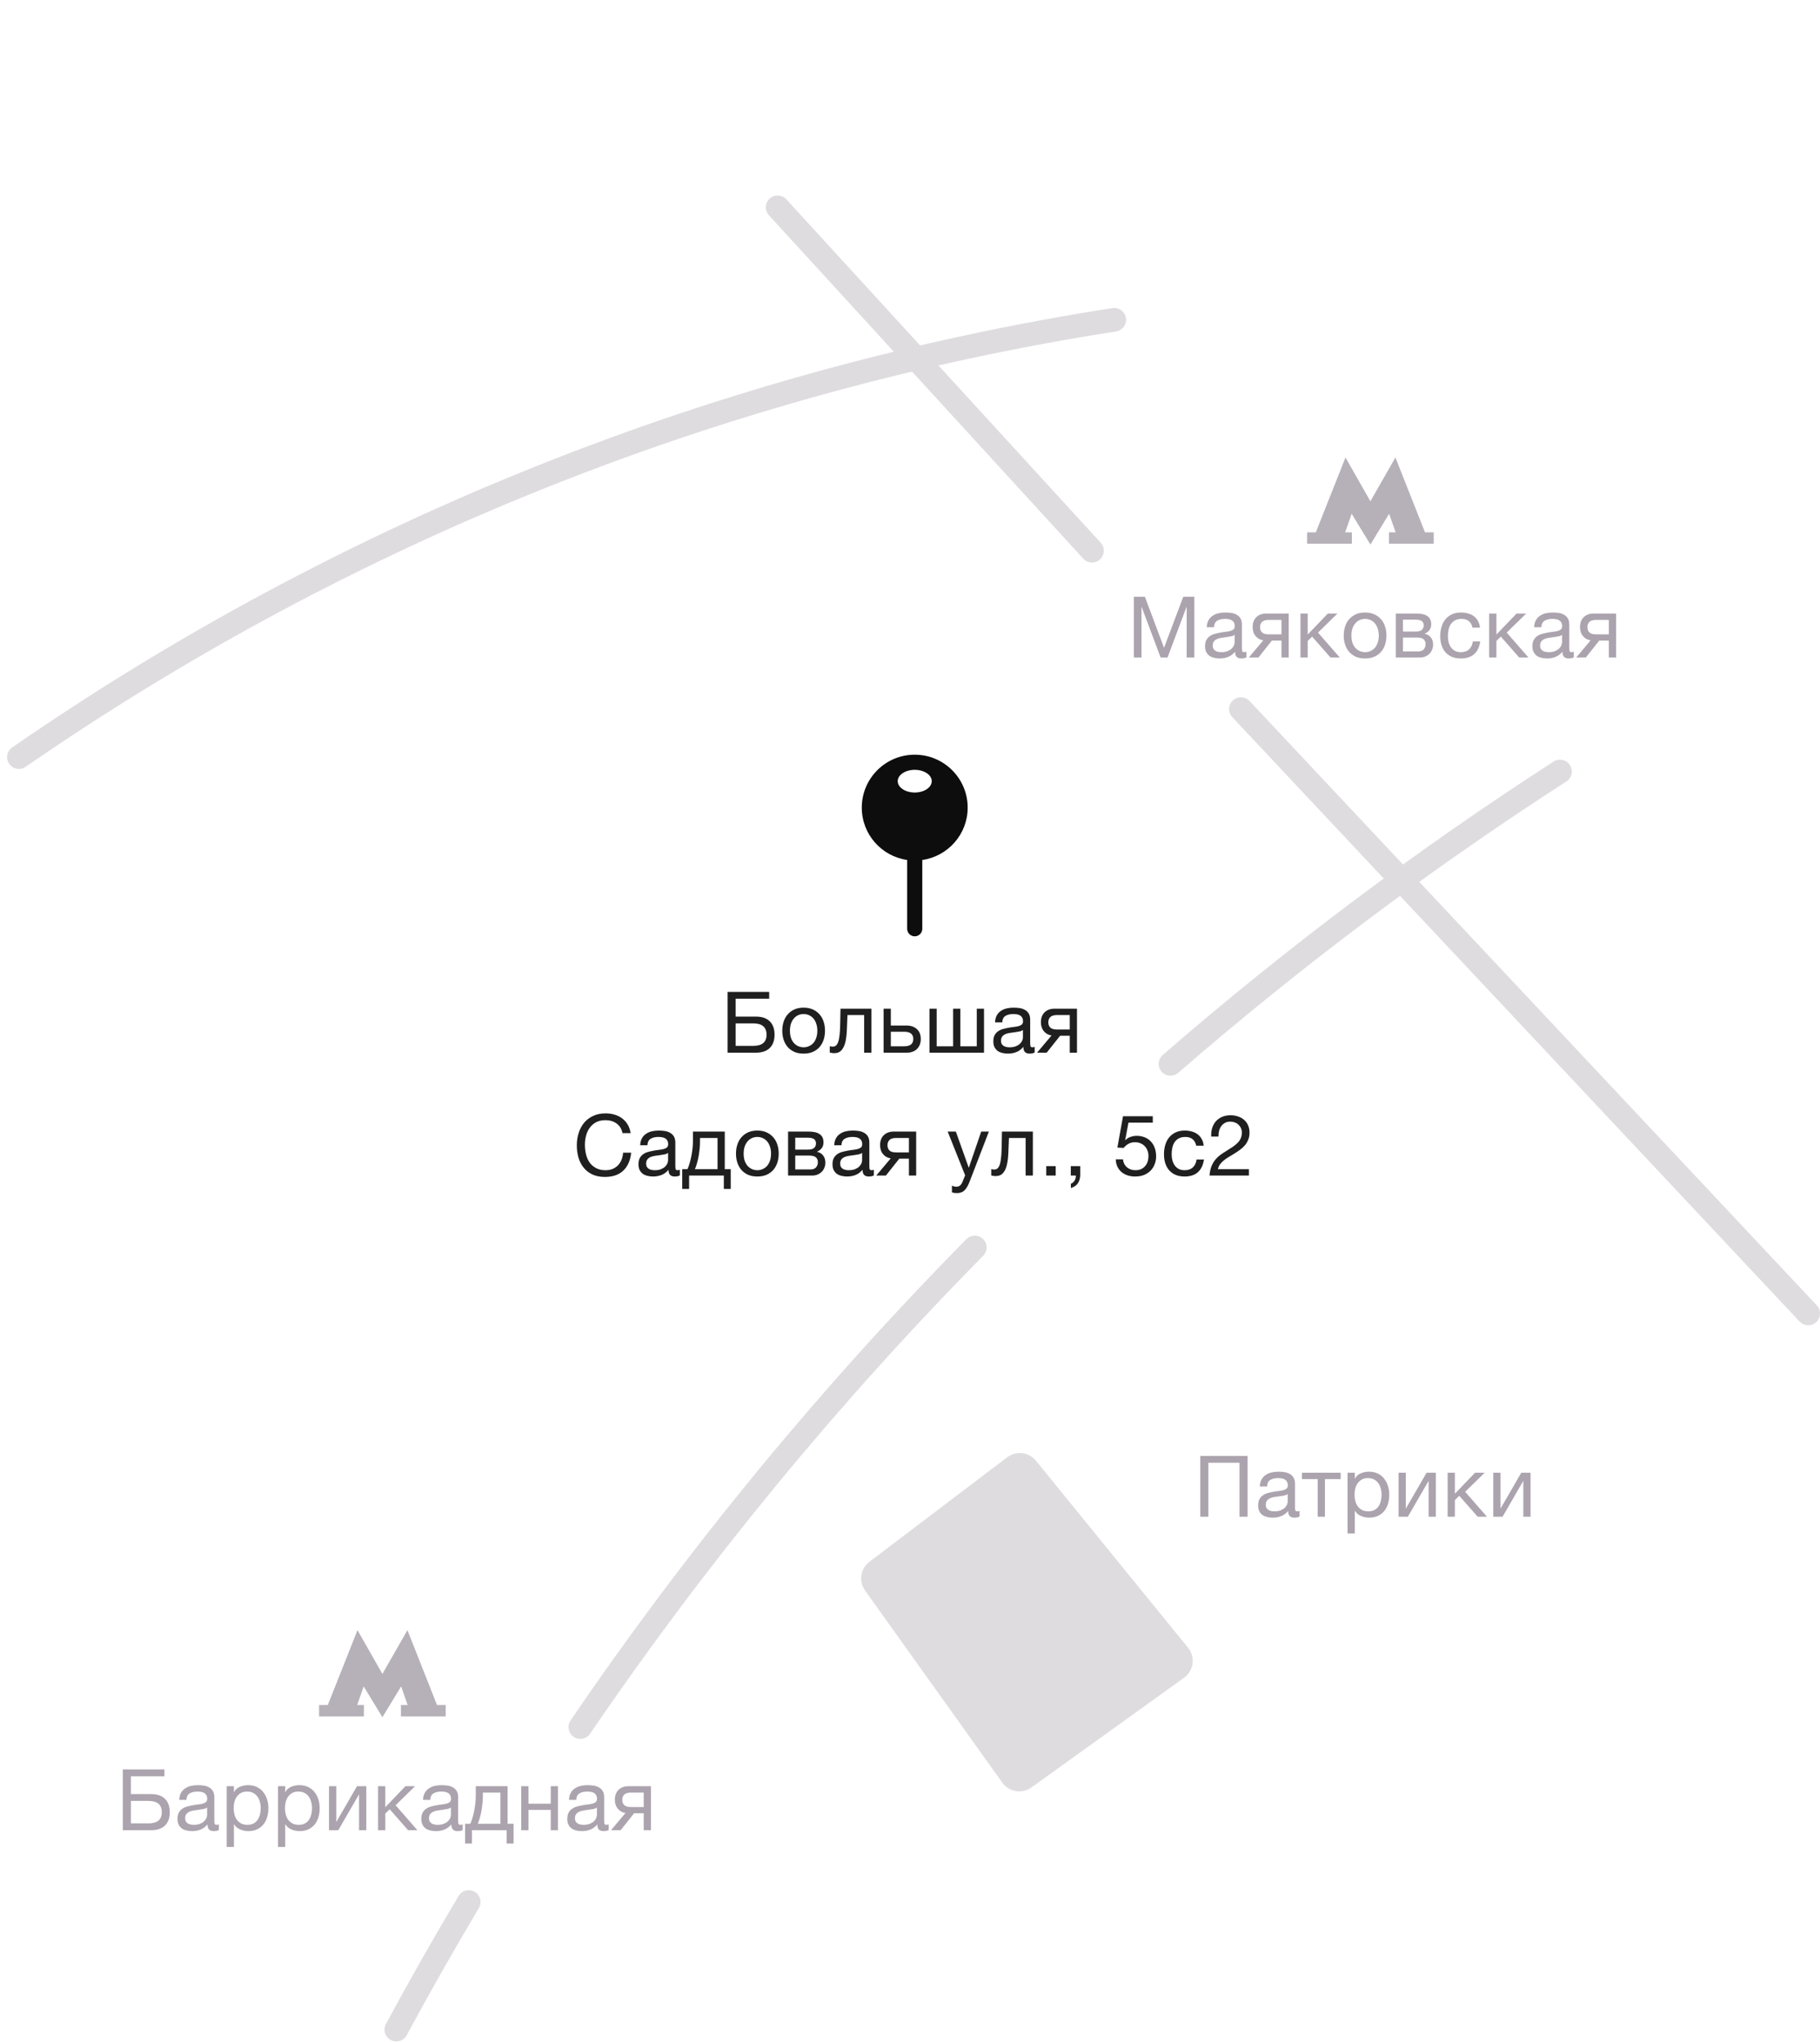 <svg width="385" height="432" viewBox="0 0 385 432" fill="none" xmlns="http://www.w3.org/2000/svg">
<path d="M301.444 112.619L295.187 96.783L289.894 106.04L284.622 96.783L278.343 112.619H276.5V115.02H285.972V112.619H284.558L285.929 108.676L289.894 115.191L293.858 108.676L295.23 112.619H293.815V115.02H303.287V112.619H301.444Z" fill="#B6B0B8"/>
<path d="M92.444 360.687L86.187 344.851L80.894 354.108L75.622 344.851L69.343 360.687H67.5V363.087H76.972V360.687H75.558L76.929 356.744L80.894 363.259L84.858 356.744L86.23 360.687H84.815V363.087H94.287V360.687H92.444Z" fill="#B6B0B8"/>
<path d="M239.849 126.242H242.189L246.239 137.042L250.307 126.242H252.647V139.094H251.027V128.402H250.991L246.977 139.094H245.519L241.505 128.402H241.469V139.094H239.849V126.242ZM257.995 139.292C257.575 139.292 257.179 139.244 256.807 139.148C256.435 139.064 256.105 138.92 255.817 138.716C255.541 138.5 255.319 138.23 255.151 137.906C254.995 137.57 254.917 137.168 254.917 136.7C254.917 136.172 255.007 135.74 255.187 135.404C255.367 135.068 255.601 134.798 255.889 134.594C256.189 134.378 256.525 134.216 256.897 134.108C257.281 134 257.671 133.91 258.067 133.838C258.487 133.754 258.883 133.694 259.255 133.658C259.639 133.61 259.975 133.55 260.263 133.478C260.551 133.394 260.779 133.28 260.947 133.136C261.115 132.98 261.199 132.758 261.199 132.47C261.199 132.134 261.133 131.864 261.001 131.66C260.881 131.456 260.719 131.3 260.515 131.192C260.323 131.084 260.101 131.012 259.849 130.976C259.609 130.94 259.369 130.922 259.129 130.922C258.481 130.922 257.941 131.048 257.509 131.3C257.077 131.54 256.843 132.002 256.807 132.686H255.277C255.301 132.11 255.421 131.624 255.637 131.228C255.853 130.832 256.141 130.514 256.501 130.274C256.861 130.022 257.269 129.842 257.725 129.734C258.193 129.626 258.691 129.572 259.219 129.572C259.639 129.572 260.053 129.602 260.461 129.662C260.881 129.722 261.259 129.848 261.595 130.04C261.931 130.22 262.201 130.478 262.405 130.814C262.609 131.15 262.711 131.588 262.711 132.128V136.916C262.711 137.276 262.729 137.54 262.765 137.708C262.813 137.876 262.957 137.96 263.197 137.96C263.305 137.96 263.461 137.93 263.665 137.87V139.058C263.401 139.214 263.035 139.292 262.567 139.292C262.171 139.292 261.853 139.184 261.613 138.968C261.385 138.74 261.271 138.374 261.271 137.87C260.851 138.374 260.359 138.74 259.795 138.968C259.243 139.184 258.643 139.292 257.995 139.292ZM258.337 137.96C258.841 137.96 259.273 137.894 259.633 137.762C259.993 137.618 260.287 137.444 260.515 137.24C260.743 137.024 260.911 136.796 261.019 136.556C261.127 136.304 261.181 136.07 261.181 135.854V134.288C260.989 134.444 260.737 134.552 260.425 134.612C260.113 134.672 259.783 134.726 259.435 134.774C259.099 134.822 258.757 134.87 258.409 134.918C258.061 134.966 257.749 135.05 257.473 135.17C257.197 135.29 256.969 135.464 256.789 135.692C256.621 135.908 256.537 136.208 256.537 136.592C256.537 136.844 256.585 137.06 256.681 137.24C256.789 137.408 256.921 137.546 257.077 137.654C257.245 137.762 257.437 137.84 257.653 137.888C257.869 137.936 258.097 137.96 258.337 137.96ZM267.231 135.458C266.571 135.362 266.031 135.062 265.611 134.558C265.191 134.054 264.981 133.418 264.981 132.65C264.981 131.774 265.239 131.078 265.755 130.562C266.283 130.046 266.997 129.788 267.897 129.788H272.613V139.094H271.083V135.512H269.049L266.205 139.094H264.171L267.231 135.458ZM271.083 134.198V131.138H268.383C267.735 131.138 267.267 131.276 266.979 131.552C266.691 131.828 266.547 132.2 266.547 132.668C266.547 133.148 266.691 133.526 266.979 133.802C267.267 134.066 267.735 134.198 268.383 134.198H271.083ZM275.099 129.788H276.629V134.234L280.895 129.788H282.929L278.807 133.82L283.415 139.094H281.453L277.565 134.666L276.629 135.584V139.094H275.099V129.788ZM288.768 139.292C288.024 139.292 287.37 139.172 286.806 138.932C286.254 138.68 285.786 138.338 285.402 137.906C285.018 137.462 284.73 136.946 284.538 136.358C284.346 135.77 284.25 135.134 284.25 134.45C284.25 133.766 284.346 133.13 284.538 132.542C284.73 131.942 285.018 131.426 285.402 130.994C285.786 130.55 286.254 130.202 286.806 129.95C287.37 129.698 288.024 129.572 288.768 129.572C289.5 129.572 290.148 129.698 290.712 129.95C291.276 130.202 291.75 130.55 292.134 130.994C292.518 131.426 292.806 131.942 292.998 132.542C293.19 133.13 293.286 133.766 293.286 134.45C293.286 135.134 293.19 135.77 292.998 136.358C292.806 136.946 292.518 137.462 292.134 137.906C291.75 138.338 291.276 138.68 290.712 138.932C290.148 139.172 289.5 139.292 288.768 139.292ZM288.768 137.96C289.164 137.96 289.536 137.882 289.884 137.726C290.244 137.57 290.556 137.348 290.82 137.06C291.084 136.76 291.288 136.394 291.432 135.962C291.588 135.518 291.666 135.014 291.666 134.45C291.666 133.886 291.588 133.388 291.432 132.956C291.288 132.512 291.084 132.14 290.82 131.84C290.556 131.54 290.244 131.312 289.884 131.156C289.536 131 289.164 130.922 288.768 130.922C288.372 130.922 287.994 131 287.634 131.156C287.286 131.312 286.98 131.54 286.716 131.84C286.452 132.14 286.242 132.512 286.086 132.956C285.942 133.388 285.87 133.886 285.87 134.45C285.87 135.014 285.942 135.518 286.086 135.962C286.242 136.394 286.452 136.76 286.716 137.06C286.98 137.348 287.286 137.57 287.634 137.726C287.994 137.882 288.372 137.96 288.768 137.96ZM295.27 129.788H299.572C299.98 129.788 300.37 129.818 300.742 129.878C301.126 129.938 301.468 130.052 301.768 130.22C302.068 130.376 302.308 130.604 302.488 130.904C302.668 131.204 302.758 131.588 302.758 132.056C302.758 132.56 302.638 132.968 302.398 133.28C302.158 133.592 301.822 133.85 301.39 134.054V134.072C301.93 134.18 302.356 134.432 302.668 134.828C302.992 135.224 303.154 135.734 303.154 136.358C303.154 136.754 303.082 137.12 302.938 137.456C302.806 137.792 302.614 138.08 302.362 138.32C302.11 138.56 301.81 138.752 301.462 138.896C301.114 139.028 300.736 139.094 300.328 139.094H295.27V129.788ZM300.04 137.798C300.544 137.798 300.922 137.654 301.174 137.366C301.438 137.066 301.57 136.694 301.57 136.25C301.57 135.83 301.432 135.494 301.156 135.242C300.88 134.99 300.418 134.864 299.77 134.864H296.782V137.798H300.04ZM299.41 133.604C300.07 133.604 300.526 133.484 300.778 133.244C301.042 133.004 301.174 132.686 301.174 132.29C301.174 131.906 301.048 131.612 300.796 131.408C300.544 131.192 300.082 131.084 299.41 131.084H296.782V133.604H299.41ZM309.023 139.292C308.315 139.292 307.685 139.178 307.133 138.95C306.593 138.722 306.137 138.398 305.765 137.978C305.405 137.558 305.129 137.06 304.937 136.484C304.757 135.908 304.667 135.266 304.667 134.558C304.667 133.862 304.757 133.214 304.937 132.614C305.117 132.002 305.387 131.474 305.747 131.03C306.119 130.574 306.575 130.22 307.115 129.968C307.667 129.704 308.315 129.572 309.059 129.572C309.587 129.572 310.079 129.638 310.535 129.77C311.003 129.89 311.411 130.082 311.759 130.346C312.119 130.61 312.413 130.946 312.641 131.354C312.869 131.75 313.013 132.224 313.073 132.776H311.489C311.369 132.188 311.117 131.732 310.733 131.408C310.349 131.084 309.833 130.922 309.185 130.922C308.633 130.922 308.171 131.024 307.799 131.228C307.427 131.432 307.127 131.702 306.899 132.038C306.683 132.374 306.527 132.764 306.431 133.208C306.335 133.64 306.287 134.09 306.287 134.558C306.287 134.99 306.335 135.41 306.431 135.818C306.539 136.226 306.701 136.592 306.917 136.916C307.133 137.228 307.409 137.48 307.745 137.672C308.093 137.864 308.513 137.96 309.005 137.96C309.761 137.96 310.349 137.762 310.769 137.366C311.201 136.97 311.465 136.412 311.561 135.692H313.127C312.959 136.856 312.533 137.75 311.849 138.374C311.165 138.986 310.223 139.292 309.023 139.292ZM315.019 129.788H316.549V134.234L320.815 129.788H322.849L318.727 133.82L323.335 139.094H321.373L317.485 134.666L316.549 135.584V139.094H315.019V129.788ZM327.247 139.292C326.827 139.292 326.431 139.244 326.059 139.148C325.687 139.064 325.357 138.92 325.069 138.716C324.793 138.5 324.571 138.23 324.403 137.906C324.247 137.57 324.169 137.168 324.169 136.7C324.169 136.172 324.259 135.74 324.439 135.404C324.619 135.068 324.853 134.798 325.141 134.594C325.441 134.378 325.777 134.216 326.149 134.108C326.533 134 326.923 133.91 327.319 133.838C327.739 133.754 328.135 133.694 328.507 133.658C328.891 133.61 329.227 133.55 329.515 133.478C329.803 133.394 330.031 133.28 330.199 133.136C330.367 132.98 330.451 132.758 330.451 132.47C330.451 132.134 330.385 131.864 330.253 131.66C330.133 131.456 329.971 131.3 329.767 131.192C329.575 131.084 329.353 131.012 329.101 130.976C328.861 130.94 328.621 130.922 328.381 130.922C327.733 130.922 327.193 131.048 326.761 131.3C326.329 131.54 326.095 132.002 326.059 132.686H324.529C324.553 132.11 324.673 131.624 324.889 131.228C325.105 130.832 325.393 130.514 325.753 130.274C326.113 130.022 326.521 129.842 326.977 129.734C327.445 129.626 327.943 129.572 328.471 129.572C328.891 129.572 329.305 129.602 329.713 129.662C330.133 129.722 330.511 129.848 330.847 130.04C331.183 130.22 331.453 130.478 331.657 130.814C331.861 131.15 331.963 131.588 331.963 132.128V136.916C331.963 137.276 331.981 137.54 332.017 137.708C332.065 137.876 332.209 137.96 332.449 137.96C332.557 137.96 332.713 137.93 332.917 137.87V139.058C332.653 139.214 332.287 139.292 331.819 139.292C331.423 139.292 331.105 139.184 330.865 138.968C330.637 138.74 330.523 138.374 330.523 137.87C330.103 138.374 329.611 138.74 329.047 138.968C328.495 139.184 327.895 139.292 327.247 139.292ZM327.589 137.96C328.093 137.96 328.525 137.894 328.885 137.762C329.245 137.618 329.539 137.444 329.767 137.24C329.995 137.024 330.163 136.796 330.271 136.556C330.379 136.304 330.433 136.07 330.433 135.854V134.288C330.241 134.444 329.989 134.552 329.677 134.612C329.365 134.672 329.035 134.726 328.687 134.774C328.351 134.822 328.009 134.87 327.661 134.918C327.313 134.966 327.001 135.05 326.725 135.17C326.449 135.29 326.221 135.464 326.041 135.692C325.873 135.908 325.789 136.208 325.789 136.592C325.789 136.844 325.837 137.06 325.933 137.24C326.041 137.408 326.173 137.546 326.329 137.654C326.497 137.762 326.689 137.84 326.905 137.888C327.121 137.936 327.349 137.96 327.589 137.96ZM336.483 135.458C335.823 135.362 335.283 135.062 334.863 134.558C334.443 134.054 334.233 133.418 334.233 132.65C334.233 131.774 334.491 131.078 335.007 130.562C335.535 130.046 336.249 129.788 337.149 129.788H341.865V139.094H340.335V135.512H338.301L335.457 139.094H333.423L336.483 135.458ZM340.335 134.198V131.138H337.635C336.987 131.138 336.519 131.276 336.231 131.552C335.943 131.828 335.799 132.2 335.799 132.668C335.799 133.148 335.943 133.526 336.231 133.802C336.519 134.066 336.987 134.198 337.635 134.198H340.335Z" fill="#ABA3AD"/>
<path d="M25.977 374.31H34.779V375.75H27.687V379.53H31.971C33.243 379.53 34.215 379.86 34.887 380.52C35.571 381.18 35.913 382.128 35.913 383.364C35.913 384.588 35.571 385.53 34.887 386.19C34.215 386.838 33.243 387.162 31.971 387.162H25.977V374.31ZM31.413 385.722C33.285 385.722 34.221 384.936 34.221 383.364C34.221 381.768 33.285 380.97 31.413 380.97H27.687V385.722H31.413ZM40.626 387.36C40.206 387.36 39.81 387.312 39.438 387.216C39.066 387.132 38.736 386.988 38.448 386.784C38.172 386.568 37.95 386.298 37.782 385.974C37.626 385.638 37.548 385.236 37.548 384.768C37.548 384.24 37.638 383.808 37.818 383.472C37.998 383.136 38.232 382.866 38.52 382.662C38.82 382.446 39.156 382.284 39.528 382.176C39.912 382.068 40.302 381.978 40.698 381.906C41.118 381.822 41.514 381.762 41.886 381.726C42.27 381.678 42.606 381.618 42.894 381.546C43.182 381.462 43.41 381.348 43.578 381.204C43.746 381.048 43.83 380.826 43.83 380.538C43.83 380.202 43.764 379.932 43.632 379.728C43.512 379.524 43.35 379.368 43.146 379.26C42.954 379.152 42.732 379.08 42.48 379.044C42.24 379.008 42 378.99 41.76 378.99C41.112 378.99 40.572 379.116 40.14 379.368C39.708 379.608 39.474 380.07 39.438 380.754H37.908C37.932 380.178 38.052 379.692 38.268 379.296C38.484 378.9 38.772 378.582 39.132 378.342C39.492 378.09 39.9 377.91 40.356 377.802C40.824 377.694 41.322 377.64 41.85 377.64C42.27 377.64 42.684 377.67 43.092 377.73C43.512 377.79 43.89 377.916 44.226 378.108C44.562 378.288 44.832 378.546 45.036 378.882C45.24 379.218 45.342 379.656 45.342 380.196V384.984C45.342 385.344 45.36 385.608 45.396 385.776C45.444 385.944 45.588 386.028 45.828 386.028C45.936 386.028 46.092 385.998 46.296 385.938V387.126C46.032 387.282 45.666 387.36 45.198 387.36C44.802 387.36 44.484 387.252 44.244 387.036C44.016 386.808 43.902 386.442 43.902 385.938C43.482 386.442 42.99 386.808 42.426 387.036C41.874 387.252 41.274 387.36 40.626 387.36ZM40.968 386.028C41.472 386.028 41.904 385.962 42.264 385.83C42.624 385.686 42.918 385.512 43.146 385.308C43.374 385.092 43.542 384.864 43.65 384.624C43.758 384.372 43.812 384.138 43.812 383.922V382.356C43.62 382.512 43.368 382.62 43.056 382.68C42.744 382.74 42.414 382.794 42.066 382.842C41.73 382.89 41.388 382.938 41.04 382.986C40.692 383.034 40.38 383.118 40.104 383.238C39.828 383.358 39.6 383.532 39.42 383.76C39.252 383.976 39.168 384.276 39.168 384.66C39.168 384.912 39.216 385.128 39.312 385.308C39.42 385.476 39.552 385.614 39.708 385.722C39.876 385.83 40.068 385.908 40.284 385.956C40.5 386.004 40.728 386.028 40.968 386.028ZM47.954 377.856H49.484V379.116H49.52C49.772 378.6 50.168 378.228 50.708 378C51.248 377.76 51.842 377.64 52.49 377.64C53.21 377.64 53.834 377.772 54.362 378.036C54.902 378.3 55.346 378.66 55.694 379.116C56.054 379.56 56.324 380.076 56.504 380.664C56.684 381.252 56.774 381.876 56.774 382.536C56.774 383.208 56.684 383.838 56.504 384.426C56.336 385.002 56.072 385.512 55.712 385.956C55.364 386.388 54.92 386.73 54.38 386.982C53.852 387.234 53.234 387.36 52.526 387.36C52.286 387.36 52.028 387.336 51.752 387.288C51.476 387.24 51.2 387.162 50.924 387.054C50.648 386.946 50.384 386.802 50.132 386.622C49.892 386.43 49.688 386.196 49.52 385.92H49.484V390.708H47.954V377.856ZM52.364 386.028C52.88 386.028 53.318 385.926 53.678 385.722C54.038 385.518 54.326 385.248 54.542 384.912C54.758 384.576 54.914 384.192 55.01 383.76C55.106 383.328 55.154 382.884 55.154 382.428C55.154 381.996 55.094 381.576 54.974 381.168C54.866 380.748 54.692 380.376 54.452 380.052C54.224 379.728 53.924 379.47 53.552 379.278C53.192 379.086 52.766 378.99 52.274 378.99C51.758 378.99 51.32 379.092 50.96 379.296C50.6 379.5 50.306 379.77 50.078 380.106C49.85 380.43 49.682 380.802 49.574 381.222C49.478 381.642 49.43 382.068 49.43 382.5C49.43 382.956 49.484 383.4 49.592 383.832C49.7 384.252 49.868 384.624 50.096 384.948C50.336 385.272 50.642 385.536 51.014 385.74C51.386 385.932 51.836 386.028 52.364 386.028ZM58.804 377.856H60.334V379.116H60.37C60.622 378.6 61.018 378.228 61.558 378C62.098 377.76 62.692 377.64 63.34 377.64C64.06 377.64 64.684 377.772 65.212 378.036C65.752 378.3 66.196 378.66 66.544 379.116C66.904 379.56 67.174 380.076 67.354 380.664C67.534 381.252 67.624 381.876 67.624 382.536C67.624 383.208 67.534 383.838 67.354 384.426C67.186 385.002 66.922 385.512 66.562 385.956C66.214 386.388 65.77 386.73 65.23 386.982C64.702 387.234 64.084 387.36 63.376 387.36C63.136 387.36 62.878 387.336 62.602 387.288C62.326 387.24 62.05 387.162 61.774 387.054C61.498 386.946 61.234 386.802 60.982 386.622C60.742 386.43 60.538 386.196 60.37 385.92H60.334V390.708H58.804V377.856ZM63.214 386.028C63.73 386.028 64.168 385.926 64.528 385.722C64.888 385.518 65.176 385.248 65.392 384.912C65.608 384.576 65.764 384.192 65.86 383.76C65.956 383.328 66.004 382.884 66.004 382.428C66.004 381.996 65.944 381.576 65.824 381.168C65.716 380.748 65.542 380.376 65.302 380.052C65.074 379.728 64.774 379.47 64.402 379.278C64.042 379.086 63.616 378.99 63.124 378.99C62.608 378.99 62.17 379.092 61.81 379.296C61.45 379.5 61.156 379.77 60.928 380.106C60.7 380.43 60.532 380.802 60.424 381.222C60.328 381.642 60.28 382.068 60.28 382.5C60.28 382.956 60.334 383.4 60.442 383.832C60.55 384.252 60.718 384.624 60.946 384.948C61.186 385.272 61.492 385.536 61.864 385.74C62.236 385.932 62.686 386.028 63.214 386.028ZM69.6 377.856H71.13V385.452L75.522 377.856H77.484V387.162H75.954V379.566L71.562 387.162H69.6V377.856ZM79.975 377.856H81.505V382.302L85.771 377.856H87.805L83.683 381.888L88.291 387.162H86.329L82.441 382.734L81.505 383.652V387.162H79.975V377.856ZM92.204 387.36C91.784 387.36 91.388 387.312 91.016 387.216C90.644 387.132 90.314 386.988 90.025 386.784C89.749 386.568 89.528 386.298 89.359 385.974C89.204 385.638 89.126 385.236 89.126 384.768C89.126 384.24 89.216 383.808 89.395 383.472C89.576 383.136 89.809 382.866 90.097 382.662C90.397 382.446 90.734 382.284 91.106 382.176C91.49 382.068 91.879 381.978 92.275 381.906C92.695 381.822 93.091 381.762 93.463 381.726C93.847 381.678 94.183 381.618 94.472 381.546C94.76 381.462 94.987 381.348 95.156 381.204C95.323 381.048 95.407 380.826 95.407 380.538C95.407 380.202 95.341 379.932 95.21 379.728C95.09 379.524 94.927 379.368 94.724 379.26C94.531 379.152 94.309 379.08 94.058 379.044C93.817 379.008 93.578 378.99 93.338 378.99C92.689 378.99 92.15 379.116 91.718 379.368C91.285 379.608 91.052 380.07 91.016 380.754H89.486C89.51 380.178 89.629 379.692 89.846 379.296C90.061 378.9 90.35 378.582 90.71 378.342C91.07 378.09 91.478 377.91 91.933 377.802C92.401 377.694 92.9 377.64 93.427 377.64C93.847 377.64 94.261 377.67 94.669 377.73C95.09 377.79 95.468 377.916 95.803 378.108C96.139 378.288 96.409 378.546 96.614 378.882C96.817 379.218 96.919 379.656 96.919 380.196V384.984C96.919 385.344 96.938 385.608 96.974 385.776C97.022 385.944 97.165 386.028 97.406 386.028C97.513 386.028 97.669 385.998 97.874 385.938V387.126C97.609 387.282 97.243 387.36 96.775 387.36C96.379 387.36 96.061 387.252 95.822 387.036C95.594 386.808 95.48 386.442 95.48 385.938C95.059 386.442 94.567 386.808 94.004 387.036C93.451 387.252 92.852 387.36 92.204 387.36ZM92.546 386.028C93.049 386.028 93.481 385.962 93.841 385.83C94.201 385.686 94.496 385.512 94.724 385.308C94.951 385.092 95.12 384.864 95.228 384.624C95.335 384.372 95.389 384.138 95.389 383.922V382.356C95.198 382.512 94.945 382.62 94.633 382.68C94.322 382.74 93.992 382.794 93.644 382.842C93.308 382.89 92.966 382.938 92.618 382.986C92.269 383.034 91.957 383.118 91.681 383.238C91.406 383.358 91.177 383.532 90.998 383.76C90.829 383.976 90.746 384.276 90.746 384.66C90.746 384.912 90.793 385.128 90.889 385.308C90.998 385.476 91.129 385.614 91.285 385.722C91.454 385.83 91.645 385.908 91.862 385.956C92.078 386.004 92.305 386.028 92.546 386.028ZM98.379 385.812H99.478C99.609 385.56 99.742 385.218 99.874 384.786C100.017 384.342 100.143 383.856 100.251 383.328C100.371 382.788 100.467 382.218 100.539 381.618C100.611 381.018 100.647 380.43 100.647 379.854V377.856H107.379V385.812H108.639V389.988H107.181V387.162H99.838V389.988H98.379V385.812ZM105.849 385.812V379.206H102.141V379.998C102.141 380.586 102.105 381.174 102.033 381.762C101.973 382.338 101.889 382.884 101.781 383.4C101.673 383.916 101.553 384.384 101.421 384.804C101.301 385.224 101.181 385.56 101.061 385.812H105.849ZM110.257 377.856H111.787V381.564H116.503V377.856H118.033V387.162H116.503V382.878H111.787V387.162H110.257V377.856ZM123.083 387.36C122.663 387.36 122.267 387.312 121.895 387.216C121.523 387.132 121.193 386.988 120.905 386.784C120.629 386.568 120.407 386.298 120.239 385.974C120.083 385.638 120.005 385.236 120.005 384.768C120.005 384.24 120.095 383.808 120.275 383.472C120.455 383.136 120.689 382.866 120.977 382.662C121.277 382.446 121.613 382.284 121.985 382.176C122.369 382.068 122.759 381.978 123.155 381.906C123.575 381.822 123.971 381.762 124.343 381.726C124.727 381.678 125.063 381.618 125.351 381.546C125.639 381.462 125.867 381.348 126.035 381.204C126.203 381.048 126.287 380.826 126.287 380.538C126.287 380.202 126.221 379.932 126.089 379.728C125.969 379.524 125.807 379.368 125.603 379.26C125.411 379.152 125.189 379.08 124.937 379.044C124.697 379.008 124.457 378.99 124.217 378.99C123.569 378.99 123.029 379.116 122.597 379.368C122.165 379.608 121.931 380.07 121.895 380.754H120.365C120.389 380.178 120.509 379.692 120.725 379.296C120.941 378.9 121.229 378.582 121.589 378.342C121.949 378.09 122.357 377.91 122.813 377.802C123.281 377.694 123.779 377.64 124.307 377.64C124.727 377.64 125.141 377.67 125.549 377.73C125.969 377.79 126.347 377.916 126.683 378.108C127.019 378.288 127.289 378.546 127.493 378.882C127.697 379.218 127.799 379.656 127.799 380.196V384.984C127.799 385.344 127.817 385.608 127.853 385.776C127.901 385.944 128.045 386.028 128.285 386.028C128.393 386.028 128.549 385.998 128.753 385.938V387.126C128.489 387.282 128.123 387.36 127.655 387.36C127.259 387.36 126.941 387.252 126.701 387.036C126.473 386.808 126.359 386.442 126.359 385.938C125.939 386.442 125.447 386.808 124.883 387.036C124.331 387.252 123.731 387.36 123.083 387.36ZM123.425 386.028C123.929 386.028 124.361 385.962 124.721 385.83C125.081 385.686 125.375 385.512 125.603 385.308C125.831 385.092 125.999 384.864 126.107 384.624C126.215 384.372 126.269 384.138 126.269 383.922V382.356C126.077 382.512 125.825 382.62 125.513 382.68C125.201 382.74 124.871 382.794 124.523 382.842C124.187 382.89 123.845 382.938 123.497 382.986C123.149 383.034 122.837 383.118 122.561 383.238C122.285 383.358 122.057 383.532 121.877 383.76C121.709 383.976 121.625 384.276 121.625 384.66C121.625 384.912 121.673 385.128 121.769 385.308C121.877 385.476 122.009 385.614 122.165 385.722C122.333 385.83 122.525 385.908 122.741 385.956C122.957 386.004 123.185 386.028 123.425 386.028ZM132.319 383.526C131.659 383.43 131.119 383.13 130.699 382.626C130.279 382.122 130.069 381.486 130.069 380.718C130.069 379.842 130.327 379.146 130.843 378.63C131.371 378.114 132.085 377.856 132.985 377.856H137.701V387.162H136.171V383.58H134.137L131.293 387.162H129.259L132.319 383.526ZM136.171 382.266V379.206H133.471C132.823 379.206 132.355 379.344 132.067 379.62C131.779 379.896 131.635 380.268 131.635 380.736C131.635 381.216 131.779 381.594 132.067 381.87C132.355 382.134 132.823 382.266 133.471 382.266H136.171Z" fill="#ABA3AD"/>
<path d="M253.904 307.999H263.912V320.851H262.202V309.439H255.614V320.851H253.904V307.999ZM269.22 321.049C268.8 321.049 268.404 321.001 268.032 320.905C267.66 320.821 267.33 320.677 267.042 320.473C266.766 320.257 266.544 319.987 266.376 319.663C266.22 319.327 266.142 318.925 266.142 318.457C266.142 317.929 266.232 317.497 266.412 317.161C266.592 316.825 266.826 316.555 267.114 316.351C267.414 316.135 267.75 315.973 268.122 315.865C268.506 315.757 268.896 315.667 269.292 315.595C269.712 315.511 270.108 315.451 270.48 315.415C270.864 315.367 271.2 315.307 271.488 315.235C271.776 315.151 272.004 315.037 272.172 314.893C272.34 314.737 272.424 314.515 272.424 314.227C272.424 313.891 272.358 313.621 272.226 313.417C272.106 313.213 271.944 313.057 271.74 312.949C271.548 312.841 271.326 312.769 271.074 312.733C270.834 312.697 270.594 312.679 270.354 312.679C269.706 312.679 269.166 312.805 268.734 313.057C268.302 313.297 268.068 313.759 268.032 314.443H266.502C266.526 313.867 266.646 313.381 266.862 312.985C267.078 312.589 267.366 312.271 267.726 312.031C268.086 311.779 268.494 311.599 268.95 311.491C269.418 311.383 269.916 311.329 270.444 311.329C270.864 311.329 271.278 311.359 271.686 311.419C272.106 311.479 272.484 311.605 272.82 311.797C273.156 311.977 273.426 312.235 273.63 312.571C273.834 312.907 273.936 313.345 273.936 313.885V318.673C273.936 319.033 273.954 319.297 273.99 319.465C274.038 319.633 274.182 319.717 274.422 319.717C274.53 319.717 274.686 319.687 274.89 319.627V320.815C274.626 320.971 274.26 321.049 273.792 321.049C273.396 321.049 273.078 320.941 272.838 320.725C272.61 320.497 272.496 320.131 272.496 319.627C272.076 320.131 271.584 320.497 271.02 320.725C270.468 320.941 269.868 321.049 269.22 321.049ZM269.562 319.717C270.066 319.717 270.498 319.651 270.858 319.519C271.218 319.375 271.512 319.201 271.74 318.997C271.968 318.781 272.136 318.553 272.244 318.313C272.352 318.061 272.406 317.827 272.406 317.611V316.045C272.214 316.201 271.962 316.309 271.65 316.369C271.338 316.429 271.008 316.483 270.66 316.531C270.324 316.579 269.982 316.627 269.634 316.675C269.286 316.723 268.974 316.807 268.698 316.927C268.422 317.047 268.194 317.221 268.014 317.449C267.846 317.665 267.762 317.965 267.762 318.349C267.762 318.601 267.81 318.817 267.906 318.997C268.014 319.165 268.146 319.303 268.302 319.411C268.47 319.519 268.662 319.597 268.878 319.645C269.094 319.693 269.322 319.717 269.562 319.717ZM278.744 312.895H275.414V311.545H283.604V312.895H280.274V320.851H278.744V312.895ZM285.06 311.545H286.59V312.805H286.626C286.878 312.289 287.274 311.917 287.814 311.689C288.354 311.449 288.948 311.329 289.596 311.329C290.316 311.329 290.94 311.461 291.468 311.725C292.008 311.989 292.452 312.349 292.8 312.805C293.16 313.249 293.43 313.765 293.61 314.353C293.79 314.941 293.88 315.565 293.88 316.225C293.88 316.897 293.79 317.527 293.61 318.115C293.442 318.691 293.178 319.201 292.818 319.645C292.47 320.077 292.026 320.419 291.486 320.671C290.958 320.923 290.34 321.049 289.632 321.049C289.392 321.049 289.134 321.025 288.858 320.977C288.582 320.929 288.306 320.851 288.03 320.743C287.754 320.635 287.49 320.491 287.238 320.311C286.998 320.119 286.794 319.885 286.626 319.609H286.59V324.397H285.06V311.545ZM289.47 319.717C289.986 319.717 290.424 319.615 290.784 319.411C291.144 319.207 291.432 318.937 291.648 318.601C291.864 318.265 292.02 317.881 292.116 317.449C292.212 317.017 292.26 316.573 292.26 316.117C292.26 315.685 292.2 315.265 292.08 314.857C291.972 314.437 291.798 314.065 291.558 313.741C291.33 313.417 291.03 313.159 290.658 312.967C290.298 312.775 289.872 312.679 289.38 312.679C288.864 312.679 288.426 312.781 288.066 312.985C287.706 313.189 287.412 313.459 287.184 313.795C286.956 314.119 286.788 314.491 286.68 314.911C286.584 315.331 286.536 315.757 286.536 316.189C286.536 316.645 286.59 317.089 286.698 317.521C286.806 317.941 286.974 318.313 287.202 318.637C287.442 318.961 287.748 319.225 288.12 319.429C288.492 319.621 288.942 319.717 289.47 319.717ZM295.856 311.545H297.386V319.141L301.778 311.545H303.74V320.851H302.21V313.255L297.818 320.851H295.856V311.545ZM306.232 311.545H307.762V315.991L312.028 311.545H314.062L309.94 315.577L314.548 320.851H312.586L308.698 316.423L307.762 317.341V320.851H306.232V311.545ZM315.886 311.545H317.416V319.141L321.808 311.545H323.77V320.851H322.24V313.255L317.848 320.851H315.886V311.545Z" fill="#ABA3AD"/>
<path d="M153.91 209.832H162.712V211.272H155.62V215.052H159.904C161.176 215.052 162.148 215.382 162.82 216.042C163.504 216.702 163.846 217.65 163.846 218.886C163.846 220.11 163.504 221.052 162.82 221.712C162.148 222.36 161.176 222.684 159.904 222.684H153.91V209.832ZM159.346 221.244C161.218 221.244 162.154 220.458 162.154 218.886C162.154 217.29 161.218 216.492 159.346 216.492H155.62V221.244H159.346ZM169.999 222.882C169.255 222.882 168.601 222.762 168.037 222.522C167.485 222.27 167.017 221.928 166.633 221.496C166.249 221.052 165.961 220.536 165.769 219.948C165.577 219.36 165.481 218.724 165.481 218.04C165.481 217.356 165.577 216.72 165.769 216.132C165.961 215.532 166.249 215.016 166.633 214.584C167.017 214.14 167.485 213.792 168.037 213.54C168.601 213.288 169.255 213.162 169.999 213.162C170.731 213.162 171.379 213.288 171.943 213.54C172.507 213.792 172.981 214.14 173.365 214.584C173.749 215.016 174.037 215.532 174.229 216.132C174.421 216.72 174.517 217.356 174.517 218.04C174.517 218.724 174.421 219.36 174.229 219.948C174.037 220.536 173.749 221.052 173.365 221.496C172.981 221.928 172.507 222.27 171.943 222.522C171.379 222.762 170.731 222.882 169.999 222.882ZM169.999 221.55C170.395 221.55 170.767 221.472 171.115 221.316C171.475 221.16 171.787 220.938 172.051 220.65C172.315 220.35 172.519 219.984 172.663 219.552C172.819 219.108 172.897 218.604 172.897 218.04C172.897 217.476 172.819 216.978 172.663 216.546C172.519 216.102 172.315 215.73 172.051 215.43C171.787 215.13 171.475 214.902 171.115 214.746C170.767 214.59 170.395 214.512 169.999 214.512C169.603 214.512 169.225 214.59 168.865 214.746C168.517 214.902 168.211 215.13 167.947 215.43C167.683 215.73 167.473 216.102 167.317 216.546C167.173 216.978 167.101 217.476 167.101 218.04C167.101 218.604 167.173 219.108 167.317 219.552C167.473 219.984 167.683 220.35 167.947 220.65C168.211 220.938 168.517 221.16 168.865 221.316C169.225 221.472 169.603 221.55 169.999 221.55ZM176.428 222.792C176.272 222.792 176.11 222.774 175.942 222.738C175.774 222.714 175.636 222.69 175.528 222.666V221.316C175.648 221.352 175.756 221.376 175.852 221.388C175.96 221.4 176.062 221.406 176.158 221.406C176.554 221.406 176.854 221.25 177.058 220.938C177.274 220.626 177.43 220.146 177.526 219.498C177.634 218.85 177.7 218.022 177.724 217.014C177.748 215.994 177.772 214.782 177.796 213.378H184.33V222.684H182.8V214.728H179.272C179.236 215.82 179.194 216.858 179.146 217.842C179.11 218.814 179.008 219.666 178.84 220.398C178.672 221.13 178.402 221.712 178.03 222.144C177.658 222.576 177.124 222.792 176.428 222.792ZM186.913 213.378H188.443V216.942H191.755C192.667 216.942 193.399 217.194 193.951 217.698C194.503 218.19 194.779 218.886 194.779 219.786C194.779 220.662 194.515 221.364 193.987 221.892C193.459 222.42 192.739 222.684 191.827 222.684H186.913V213.378ZM191.269 221.334C192.553 221.334 193.195 220.818 193.195 219.786C193.195 218.766 192.553 218.256 191.269 218.256H188.443V221.334H191.269ZM196.618 213.378H198.148V221.334H201.622V213.378H203.152V221.334H206.626V213.378H208.156V222.684H196.618V213.378ZM213.206 222.882C212.786 222.882 212.39 222.834 212.018 222.738C211.646 222.654 211.316 222.51 211.028 222.306C210.752 222.09 210.53 221.82 210.362 221.496C210.206 221.16 210.128 220.758 210.128 220.29C210.128 219.762 210.218 219.33 210.398 218.994C210.578 218.658 210.812 218.388 211.1 218.184C211.4 217.968 211.736 217.806 212.108 217.698C212.492 217.59 212.882 217.5 213.278 217.428C213.698 217.344 214.094 217.284 214.466 217.248C214.85 217.2 215.186 217.14 215.474 217.068C215.762 216.984 215.99 216.87 216.158 216.726C216.326 216.57 216.41 216.348 216.41 216.06C216.41 215.724 216.344 215.454 216.212 215.25C216.092 215.046 215.93 214.89 215.726 214.782C215.534 214.674 215.312 214.602 215.06 214.566C214.82 214.53 214.58 214.512 214.34 214.512C213.692 214.512 213.152 214.638 212.72 214.89C212.288 215.13 212.054 215.592 212.018 216.276H210.488C210.512 215.7 210.632 215.214 210.848 214.818C211.064 214.422 211.352 214.104 211.712 213.864C212.072 213.612 212.48 213.432 212.936 213.324C213.404 213.216 213.902 213.162 214.43 213.162C214.85 213.162 215.264 213.192 215.672 213.252C216.092 213.312 216.47 213.438 216.806 213.63C217.142 213.81 217.412 214.068 217.616 214.404C217.82 214.74 217.922 215.178 217.922 215.718V220.506C217.922 220.866 217.94 221.13 217.976 221.298C218.024 221.466 218.168 221.55 218.408 221.55C218.516 221.55 218.672 221.52 218.876 221.46V222.648C218.612 222.804 218.246 222.882 217.778 222.882C217.382 222.882 217.064 222.774 216.824 222.558C216.596 222.33 216.482 221.964 216.482 221.46C216.062 221.964 215.57 222.33 215.006 222.558C214.454 222.774 213.854 222.882 213.206 222.882ZM213.548 221.55C214.052 221.55 214.484 221.484 214.844 221.352C215.204 221.208 215.498 221.034 215.726 220.83C215.954 220.614 216.122 220.386 216.23 220.146C216.338 219.894 216.392 219.66 216.392 219.444V217.878C216.2 218.034 215.948 218.142 215.636 218.202C215.324 218.262 214.994 218.316 214.646 218.364C214.31 218.412 213.968 218.46 213.62 218.508C213.272 218.556 212.96 218.64 212.684 218.76C212.408 218.88 212.18 219.054 212 219.282C211.832 219.498 211.748 219.798 211.748 220.182C211.748 220.434 211.796 220.65 211.892 220.83C212 220.998 212.132 221.136 212.288 221.244C212.456 221.352 212.648 221.43 212.864 221.478C213.08 221.526 213.308 221.55 213.548 221.55ZM222.442 219.048C221.782 218.952 221.242 218.652 220.822 218.148C220.402 217.644 220.192 217.008 220.192 216.24C220.192 215.364 220.45 214.668 220.966 214.152C221.494 213.636 222.208 213.378 223.108 213.378H227.824V222.684H226.294V219.102H224.26L221.416 222.684H219.382L222.442 219.048ZM226.294 217.788V214.728H223.594C222.946 214.728 222.478 214.866 222.19 215.142C221.902 215.418 221.758 215.79 221.758 216.258C221.758 216.738 221.902 217.116 222.19 217.392C222.478 217.656 222.946 217.788 223.594 217.788H226.294ZM127.958 248.972C126.962 248.972 126.092 248.804 125.348 248.468C124.604 248.12 123.986 247.646 123.494 247.046C123.002 246.446 122.63 245.738 122.378 244.922C122.138 244.106 122.018 243.23 122.018 242.294C122.018 241.358 122.15 240.482 122.414 239.666C122.678 238.838 123.062 238.118 123.566 237.506C124.082 236.894 124.718 236.414 125.474 236.066C126.23 235.706 127.106 235.526 128.102 235.526C128.774 235.526 129.41 235.616 130.01 235.796C130.61 235.976 131.144 236.24 131.612 236.588C132.08 236.936 132.47 237.374 132.782 237.902C133.094 238.418 133.298 239.018 133.394 239.702H131.684C131.492 238.79 131.066 238.106 130.406 237.65C129.758 237.194 128.984 236.966 128.084 236.966C127.316 236.966 126.656 237.11 126.104 237.398C125.564 237.686 125.114 238.076 124.754 238.568C124.406 239.048 124.148 239.6 123.98 240.224C123.812 240.848 123.728 241.496 123.728 242.168C123.728 242.9 123.812 243.596 123.98 244.256C124.148 244.904 124.406 245.474 124.754 245.966C125.114 246.446 125.57 246.83 126.122 247.118C126.674 247.406 127.334 247.55 128.102 247.55C128.654 247.55 129.152 247.46 129.596 247.28C130.04 247.088 130.418 246.83 130.73 246.506C131.054 246.17 131.306 245.774 131.486 245.318C131.666 244.862 131.774 244.37 131.81 243.842H133.52C133.352 245.474 132.794 246.74 131.846 247.64C130.91 248.528 129.614 248.972 127.958 248.972ZM138.14 248.882C137.72 248.882 137.324 248.834 136.952 248.738C136.58 248.654 136.25 248.51 135.962 248.306C135.686 248.09 135.464 247.82 135.296 247.496C135.14 247.16 135.062 246.758 135.062 246.29C135.062 245.762 135.152 245.33 135.332 244.994C135.512 244.658 135.746 244.388 136.034 244.184C136.334 243.968 136.67 243.806 137.042 243.698C137.426 243.59 137.816 243.5 138.212 243.428C138.632 243.344 139.028 243.284 139.4 243.248C139.784 243.2 140.12 243.14 140.408 243.068C140.696 242.984 140.924 242.87 141.092 242.726C141.26 242.57 141.344 242.348 141.344 242.06C141.344 241.724 141.278 241.454 141.146 241.25C141.026 241.046 140.864 240.89 140.66 240.782C140.468 240.674 140.246 240.602 139.994 240.566C139.754 240.53 139.514 240.512 139.274 240.512C138.626 240.512 138.086 240.638 137.654 240.89C137.222 241.13 136.988 241.592 136.952 242.276H135.422C135.446 241.7 135.566 241.214 135.782 240.818C135.998 240.422 136.286 240.104 136.646 239.864C137.006 239.612 137.414 239.432 137.87 239.324C138.338 239.216 138.836 239.162 139.364 239.162C139.784 239.162 140.198 239.192 140.606 239.252C141.026 239.312 141.404 239.438 141.74 239.63C142.076 239.81 142.346 240.068 142.55 240.404C142.754 240.74 142.856 241.178 142.856 241.718V246.506C142.856 246.866 142.874 247.13 142.91 247.298C142.958 247.466 143.102 247.55 143.342 247.55C143.45 247.55 143.606 247.52 143.81 247.46V248.648C143.546 248.804 143.18 248.882 142.712 248.882C142.316 248.882 141.998 248.774 141.758 248.558C141.53 248.33 141.416 247.964 141.416 247.46C140.996 247.964 140.504 248.33 139.94 248.558C139.388 248.774 138.788 248.882 138.14 248.882ZM138.482 247.55C138.986 247.55 139.418 247.484 139.778 247.352C140.138 247.208 140.432 247.034 140.66 246.83C140.888 246.614 141.056 246.386 141.164 246.146C141.272 245.894 141.326 245.66 141.326 245.444V243.878C141.134 244.034 140.882 244.142 140.57 244.202C140.258 244.262 139.928 244.316 139.58 244.364C139.244 244.412 138.902 244.46 138.554 244.508C138.206 244.556 137.894 244.64 137.618 244.76C137.342 244.88 137.114 245.054 136.934 245.282C136.766 245.498 136.682 245.798 136.682 246.182C136.682 246.434 136.73 246.65 136.826 246.83C136.934 246.998 137.066 247.136 137.222 247.244C137.39 247.352 137.582 247.43 137.798 247.478C138.014 247.526 138.242 247.55 138.482 247.55ZM144.316 247.334H145.414C145.546 247.082 145.678 246.74 145.81 246.308C145.954 245.864 146.08 245.378 146.188 244.85C146.308 244.31 146.404 243.74 146.476 243.14C146.548 242.54 146.584 241.952 146.584 241.376V239.378H153.316V247.334H154.576V251.51H153.118V248.684H145.774V251.51H144.316V247.334ZM151.786 247.334V240.728H148.078V241.52C148.078 242.108 148.042 242.696 147.97 243.284C147.91 243.86 147.826 244.406 147.718 244.922C147.61 245.438 147.49 245.906 147.358 246.326C147.238 246.746 147.118 247.082 146.998 247.334H151.786ZM160.208 248.882C159.464 248.882 158.81 248.762 158.246 248.522C157.694 248.27 157.226 247.928 156.842 247.496C156.458 247.052 156.17 246.536 155.978 245.948C155.786 245.36 155.69 244.724 155.69 244.04C155.69 243.356 155.786 242.72 155.978 242.132C156.17 241.532 156.458 241.016 156.842 240.584C157.226 240.14 157.694 239.792 158.246 239.54C158.81 239.288 159.464 239.162 160.208 239.162C160.94 239.162 161.588 239.288 162.152 239.54C162.716 239.792 163.19 240.14 163.574 240.584C163.958 241.016 164.246 241.532 164.438 242.132C164.63 242.72 164.726 243.356 164.726 244.04C164.726 244.724 164.63 245.36 164.438 245.948C164.246 246.536 163.958 247.052 163.574 247.496C163.19 247.928 162.716 248.27 162.152 248.522C161.588 248.762 160.94 248.882 160.208 248.882ZM160.208 247.55C160.604 247.55 160.976 247.472 161.324 247.316C161.684 247.16 161.996 246.938 162.26 246.65C162.524 246.35 162.728 245.984 162.872 245.552C163.028 245.108 163.106 244.604 163.106 244.04C163.106 243.476 163.028 242.978 162.872 242.546C162.728 242.102 162.524 241.73 162.26 241.43C161.996 241.13 161.684 240.902 161.324 240.746C160.976 240.59 160.604 240.512 160.208 240.512C159.812 240.512 159.434 240.59 159.074 240.746C158.726 240.902 158.42 241.13 158.156 241.43C157.892 241.73 157.682 242.102 157.526 242.546C157.382 242.978 157.31 243.476 157.31 244.04C157.31 244.604 157.382 245.108 157.526 245.552C157.682 245.984 157.892 246.35 158.156 246.65C158.42 246.938 158.726 247.16 159.074 247.316C159.434 247.472 159.812 247.55 160.208 247.55ZM166.71 239.378H171.012C171.42 239.378 171.81 239.408 172.182 239.468C172.566 239.528 172.908 239.642 173.208 239.81C173.508 239.966 173.748 240.194 173.928 240.494C174.108 240.794 174.198 241.178 174.198 241.646C174.198 242.15 174.078 242.558 173.838 242.87C173.598 243.182 173.262 243.44 172.83 243.644V243.662C173.37 243.77 173.796 244.022 174.108 244.418C174.432 244.814 174.594 245.324 174.594 245.948C174.594 246.344 174.522 246.71 174.378 247.046C174.246 247.382 174.054 247.67 173.802 247.91C173.55 248.15 173.25 248.342 172.902 248.486C172.554 248.618 172.176 248.684 171.768 248.684H166.71V239.378ZM171.48 247.388C171.984 247.388 172.362 247.244 172.614 246.956C172.878 246.656 173.01 246.284 173.01 245.84C173.01 245.42 172.872 245.084 172.596 244.832C172.32 244.58 171.858 244.454 171.21 244.454H168.222V247.388H171.48ZM170.85 243.194C171.51 243.194 171.966 243.074 172.218 242.834C172.482 242.594 172.614 242.276 172.614 241.88C172.614 241.496 172.488 241.202 172.236 240.998C171.984 240.782 171.522 240.674 170.85 240.674H168.222V243.194H170.85ZM179.185 248.882C178.765 248.882 178.369 248.834 177.997 248.738C177.625 248.654 177.295 248.51 177.007 248.306C176.731 248.09 176.509 247.82 176.341 247.496C176.185 247.16 176.107 246.758 176.107 246.29C176.107 245.762 176.197 245.33 176.377 244.994C176.557 244.658 176.791 244.388 177.079 244.184C177.379 243.968 177.715 243.806 178.087 243.698C178.471 243.59 178.861 243.5 179.257 243.428C179.677 243.344 180.073 243.284 180.445 243.248C180.829 243.2 181.165 243.14 181.453 243.068C181.741 242.984 181.969 242.87 182.137 242.726C182.305 242.57 182.389 242.348 182.389 242.06C182.389 241.724 182.323 241.454 182.191 241.25C182.071 241.046 181.909 240.89 181.705 240.782C181.513 240.674 181.291 240.602 181.039 240.566C180.799 240.53 180.559 240.512 180.319 240.512C179.671 240.512 179.131 240.638 178.699 240.89C178.267 241.13 178.033 241.592 177.997 242.276H176.467C176.491 241.7 176.611 241.214 176.827 240.818C177.043 240.422 177.331 240.104 177.691 239.864C178.051 239.612 178.459 239.432 178.915 239.324C179.383 239.216 179.881 239.162 180.409 239.162C180.829 239.162 181.243 239.192 181.651 239.252C182.071 239.312 182.449 239.438 182.785 239.63C183.121 239.81 183.391 240.068 183.595 240.404C183.799 240.74 183.901 241.178 183.901 241.718V246.506C183.901 246.866 183.919 247.13 183.955 247.298C184.003 247.466 184.147 247.55 184.387 247.55C184.495 247.55 184.651 247.52 184.855 247.46V248.648C184.591 248.804 184.225 248.882 183.757 248.882C183.361 248.882 183.043 248.774 182.803 248.558C182.575 248.33 182.461 247.964 182.461 247.46C182.041 247.964 181.549 248.33 180.985 248.558C180.433 248.774 179.833 248.882 179.185 248.882ZM179.527 247.55C180.031 247.55 180.463 247.484 180.823 247.352C181.183 247.208 181.477 247.034 181.705 246.83C181.933 246.614 182.101 246.386 182.209 246.146C182.317 245.894 182.371 245.66 182.371 245.444V243.878C182.179 244.034 181.927 244.142 181.615 244.202C181.303 244.262 180.973 244.316 180.625 244.364C180.289 244.412 179.947 244.46 179.599 244.508C179.251 244.556 178.939 244.64 178.663 244.76C178.387 244.88 178.159 245.054 177.979 245.282C177.811 245.498 177.727 245.798 177.727 246.182C177.727 246.434 177.775 246.65 177.871 246.83C177.979 246.998 178.111 247.136 178.267 247.244C178.435 247.352 178.627 247.43 178.843 247.478C179.059 247.526 179.287 247.55 179.527 247.55ZM188.421 245.048C187.761 244.952 187.221 244.652 186.801 244.148C186.381 243.644 186.171 243.008 186.171 242.24C186.171 241.364 186.429 240.668 186.945 240.152C187.473 239.636 188.187 239.378 189.087 239.378H193.803V248.684H192.273V245.102H190.239L187.395 248.684H185.361L188.421 245.048ZM192.273 243.788V240.728H189.573C188.925 240.728 188.457 240.866 188.169 241.142C187.881 241.418 187.737 241.79 187.737 242.258C187.737 242.738 187.881 243.116 188.169 243.392C188.457 243.656 188.925 243.788 189.573 243.788H192.273ZM202.433 252.392C202.253 252.392 202.073 252.38 201.893 252.356C201.713 252.332 201.539 252.29 201.371 252.23V250.826C201.515 250.874 201.659 250.922 201.803 250.97C201.959 251.018 202.115 251.042 202.271 251.042C202.583 251.042 202.835 250.97 203.027 250.826C203.219 250.682 203.387 250.472 203.531 250.196L204.161 248.63L200.471 239.378H202.199L204.917 246.992H204.953L207.563 239.378H209.183L205.133 249.908C204.953 250.364 204.773 250.748 204.593 251.06C204.425 251.372 204.233 251.624 204.017 251.816C203.813 252.02 203.579 252.164 203.315 252.248C203.063 252.344 202.769 252.392 202.433 252.392ZM210.587 248.792C210.431 248.792 210.269 248.774 210.101 248.738C209.933 248.714 209.795 248.69 209.687 248.666V247.316C209.807 247.352 209.915 247.376 210.011 247.388C210.119 247.4 210.221 247.406 210.317 247.406C210.713 247.406 211.013 247.25 211.217 246.938C211.433 246.626 211.589 246.146 211.685 245.498C211.793 244.85 211.859 244.022 211.883 243.014C211.907 241.994 211.931 240.782 211.955 239.378H218.489V248.684H216.959V240.728H213.431C213.395 241.82 213.353 242.858 213.305 243.842C213.269 244.814 213.167 245.666 212.999 246.398C212.831 247.13 212.561 247.712 212.189 248.144C211.817 248.576 211.283 248.792 210.587 248.792ZM221.323 246.686V248.684H223.321V246.686H221.323ZM226.513 246.686V248.684H227.575C227.587 248.828 227.575 248.984 227.539 249.152C227.515 249.32 227.461 249.482 227.377 249.638C227.293 249.806 227.179 249.956 227.035 250.088C226.903 250.232 226.735 250.34 226.531 250.412V251.312C227.227 251.108 227.731 250.76 228.043 250.268C228.355 249.776 228.511 249.188 228.511 248.504V246.686H226.513ZM243.859 237.488V236.138H237.559L236.371 242.762L237.685 242.834C237.985 242.474 238.327 242.186 238.711 241.97C239.107 241.742 239.557 241.628 240.061 241.628C240.493 241.628 240.883 241.7 241.231 241.844C241.591 241.988 241.897 242.192 242.149 242.456C242.401 242.708 242.593 243.014 242.725 243.374C242.869 243.722 242.941 244.106 242.941 244.526C242.941 245.03 242.869 245.474 242.725 245.858C242.581 246.23 242.383 246.542 242.131 246.794C241.891 247.046 241.603 247.238 241.267 247.37C240.943 247.49 240.601 247.55 240.241 247.55C239.857 247.55 239.503 247.496 239.179 247.388C238.867 247.268 238.591 247.106 238.351 246.902C238.123 246.686 237.937 246.44 237.793 246.164C237.661 245.876 237.583 245.57 237.559 245.246H236.029C236.041 245.822 236.155 246.338 236.371 246.794C236.587 247.25 236.881 247.634 237.253 247.946C237.625 248.246 238.051 248.48 238.531 248.648C239.023 248.804 239.545 248.882 240.097 248.882C240.841 248.882 241.489 248.768 242.041 248.54C242.605 248.3 243.073 247.982 243.445 247.586C243.817 247.19 244.093 246.74 244.273 246.236C244.465 245.72 244.561 245.192 244.561 244.652C244.561 243.92 244.453 243.284 244.237 242.744C244.021 242.192 243.727 241.736 243.355 241.376C242.983 241.004 242.545 240.728 242.041 240.548C241.537 240.368 241.003 240.278 240.439 240.278C240.007 240.278 239.569 240.356 239.125 240.512C238.693 240.656 238.339 240.884 238.063 241.196L238.027 241.16L238.711 237.488H243.859ZM250.584 248.882C249.876 248.882 249.246 248.768 248.694 248.54C248.154 248.312 247.698 247.988 247.326 247.568C246.966 247.148 246.69 246.65 246.498 246.074C246.318 245.498 246.228 244.856 246.228 244.148C246.228 243.452 246.318 242.804 246.498 242.204C246.678 241.592 246.948 241.064 247.308 240.62C247.68 240.164 248.136 239.81 248.676 239.558C249.228 239.294 249.876 239.162 250.62 239.162C251.148 239.162 251.64 239.228 252.096 239.36C252.564 239.48 252.972 239.672 253.32 239.936C253.68 240.2 253.974 240.536 254.202 240.944C254.43 241.34 254.574 241.814 254.634 242.366H253.05C252.93 241.778 252.678 241.322 252.294 240.998C251.91 240.674 251.394 240.512 250.746 240.512C250.194 240.512 249.732 240.614 249.36 240.818C248.988 241.022 248.688 241.292 248.46 241.628C248.244 241.964 248.088 242.354 247.992 242.798C247.896 243.23 247.848 243.68 247.848 244.148C247.848 244.58 247.896 245 247.992 245.408C248.1 245.816 248.262 246.182 248.478 246.506C248.694 246.818 248.97 247.07 249.306 247.262C249.654 247.454 250.074 247.55 250.566 247.55C251.322 247.55 251.91 247.352 252.33 246.956C252.762 246.56 253.026 246.002 253.122 245.282H254.688C254.52 246.446 254.094 247.34 253.41 247.964C252.726 248.576 251.784 248.882 250.584 248.882ZM256.22 240.44H257.75C257.738 240.056 257.774 239.678 257.858 239.306C257.954 238.922 258.104 238.58 258.308 238.28C258.512 237.98 258.77 237.74 259.082 237.56C259.406 237.368 259.79 237.272 260.234 237.272C260.57 237.272 260.888 237.326 261.188 237.434C261.488 237.542 261.746 237.698 261.962 237.902C262.19 238.106 262.37 238.352 262.502 238.64C262.634 238.916 262.7 239.228 262.7 239.576C262.7 240.02 262.628 240.41 262.484 240.746C262.352 241.082 262.148 241.394 261.872 241.682C261.608 241.97 261.272 242.258 260.864 242.546C260.456 242.822 259.982 243.128 259.442 243.464C258.998 243.728 258.572 244.01 258.164 244.31C257.756 244.61 257.39 244.958 257.066 245.354C256.742 245.75 256.472 246.218 256.256 246.758C256.052 247.286 255.92 247.928 255.86 248.684H264.194V247.334H257.642C257.714 246.938 257.864 246.59 258.092 246.29C258.332 245.978 258.614 245.69 258.938 245.426C259.274 245.162 259.64 244.916 260.036 244.688C260.432 244.448 260.828 244.208 261.224 243.968C261.62 243.716 262.004 243.452 262.376 243.176C262.748 242.9 263.078 242.594 263.366 242.258C263.654 241.91 263.882 241.52 264.05 241.088C264.23 240.656 264.32 240.158 264.32 239.594C264.32 238.994 264.212 238.466 263.996 238.01C263.792 237.554 263.51 237.176 263.15 236.876C262.79 236.564 262.364 236.33 261.872 236.174C261.392 236.006 260.876 235.922 260.324 235.922C259.652 235.922 259.052 236.036 258.524 236.264C257.996 236.492 257.552 236.81 257.192 237.218C256.844 237.614 256.586 238.088 256.418 238.64C256.25 239.192 256.184 239.792 256.22 240.44Z" fill="#1F1F1F"/>
<path d="M164.5 43.851L231 116.5M262.5 150L382.5 277.851" stroke="#DFDCE0" stroke-width="5" stroke-linecap="round"/>
<path d="M83.836 429.346C88.755 420.229 93.864 411.228 99.157 402.351M206.212 263.887C175.457 295.074 147.504 329.031 122.761 365.351M247.606 225.052C273.526 202.564 301.056 181.883 330 163.205" stroke="#DFDCE0" stroke-width="5" stroke-linecap="round"/>
<path d="M183.916 330.384L213.056 308.278C214.951 306.84 217.645 307.163 219.146 309.009L251.313 348.559C252.916 350.53 252.528 353.443 250.465 354.926L218.188 378.125C216.205 379.55 213.442 379.094 212.023 377.107L182.992 336.464C181.604 334.521 182.014 331.827 183.916 330.384Z" fill="#DFDCE0"/>
<path d="M235.706 67.646C152.355 80.646 73.053 112.45 4.001 160.164" stroke="#DFDCE0" stroke-width="5" stroke-linecap="round"/>
<path d="M193.501 159.651C187.315 159.651 182.301 164.665 182.301 170.851C182.301 176.491 186.476 181.144 191.901 181.923V196.451C191.898 196.663 191.937 196.873 192.016 197.07C192.095 197.267 192.212 197.446 192.361 197.597C192.51 197.748 192.688 197.868 192.883 197.949C193.079 198.031 193.289 198.073 193.501 198.073C193.713 198.073 193.923 198.031 194.118 197.949C194.314 197.868 194.491 197.748 194.64 197.597C194.789 197.446 194.906 197.267 194.986 197.07C195.065 196.873 195.104 196.663 195.101 196.451V181.923C200.526 181.144 204.701 176.491 204.701 170.851C204.701 164.665 199.686 159.651 193.501 159.651ZM193.501 162.851C195.49 162.851 197.101 163.926 197.101 165.251C197.101 166.575 195.49 167.651 193.501 167.651C191.512 167.651 189.901 166.575 189.901 165.251C189.901 163.926 191.512 162.851 193.501 162.851Z" fill="#0D0D0D"/>
</svg>

